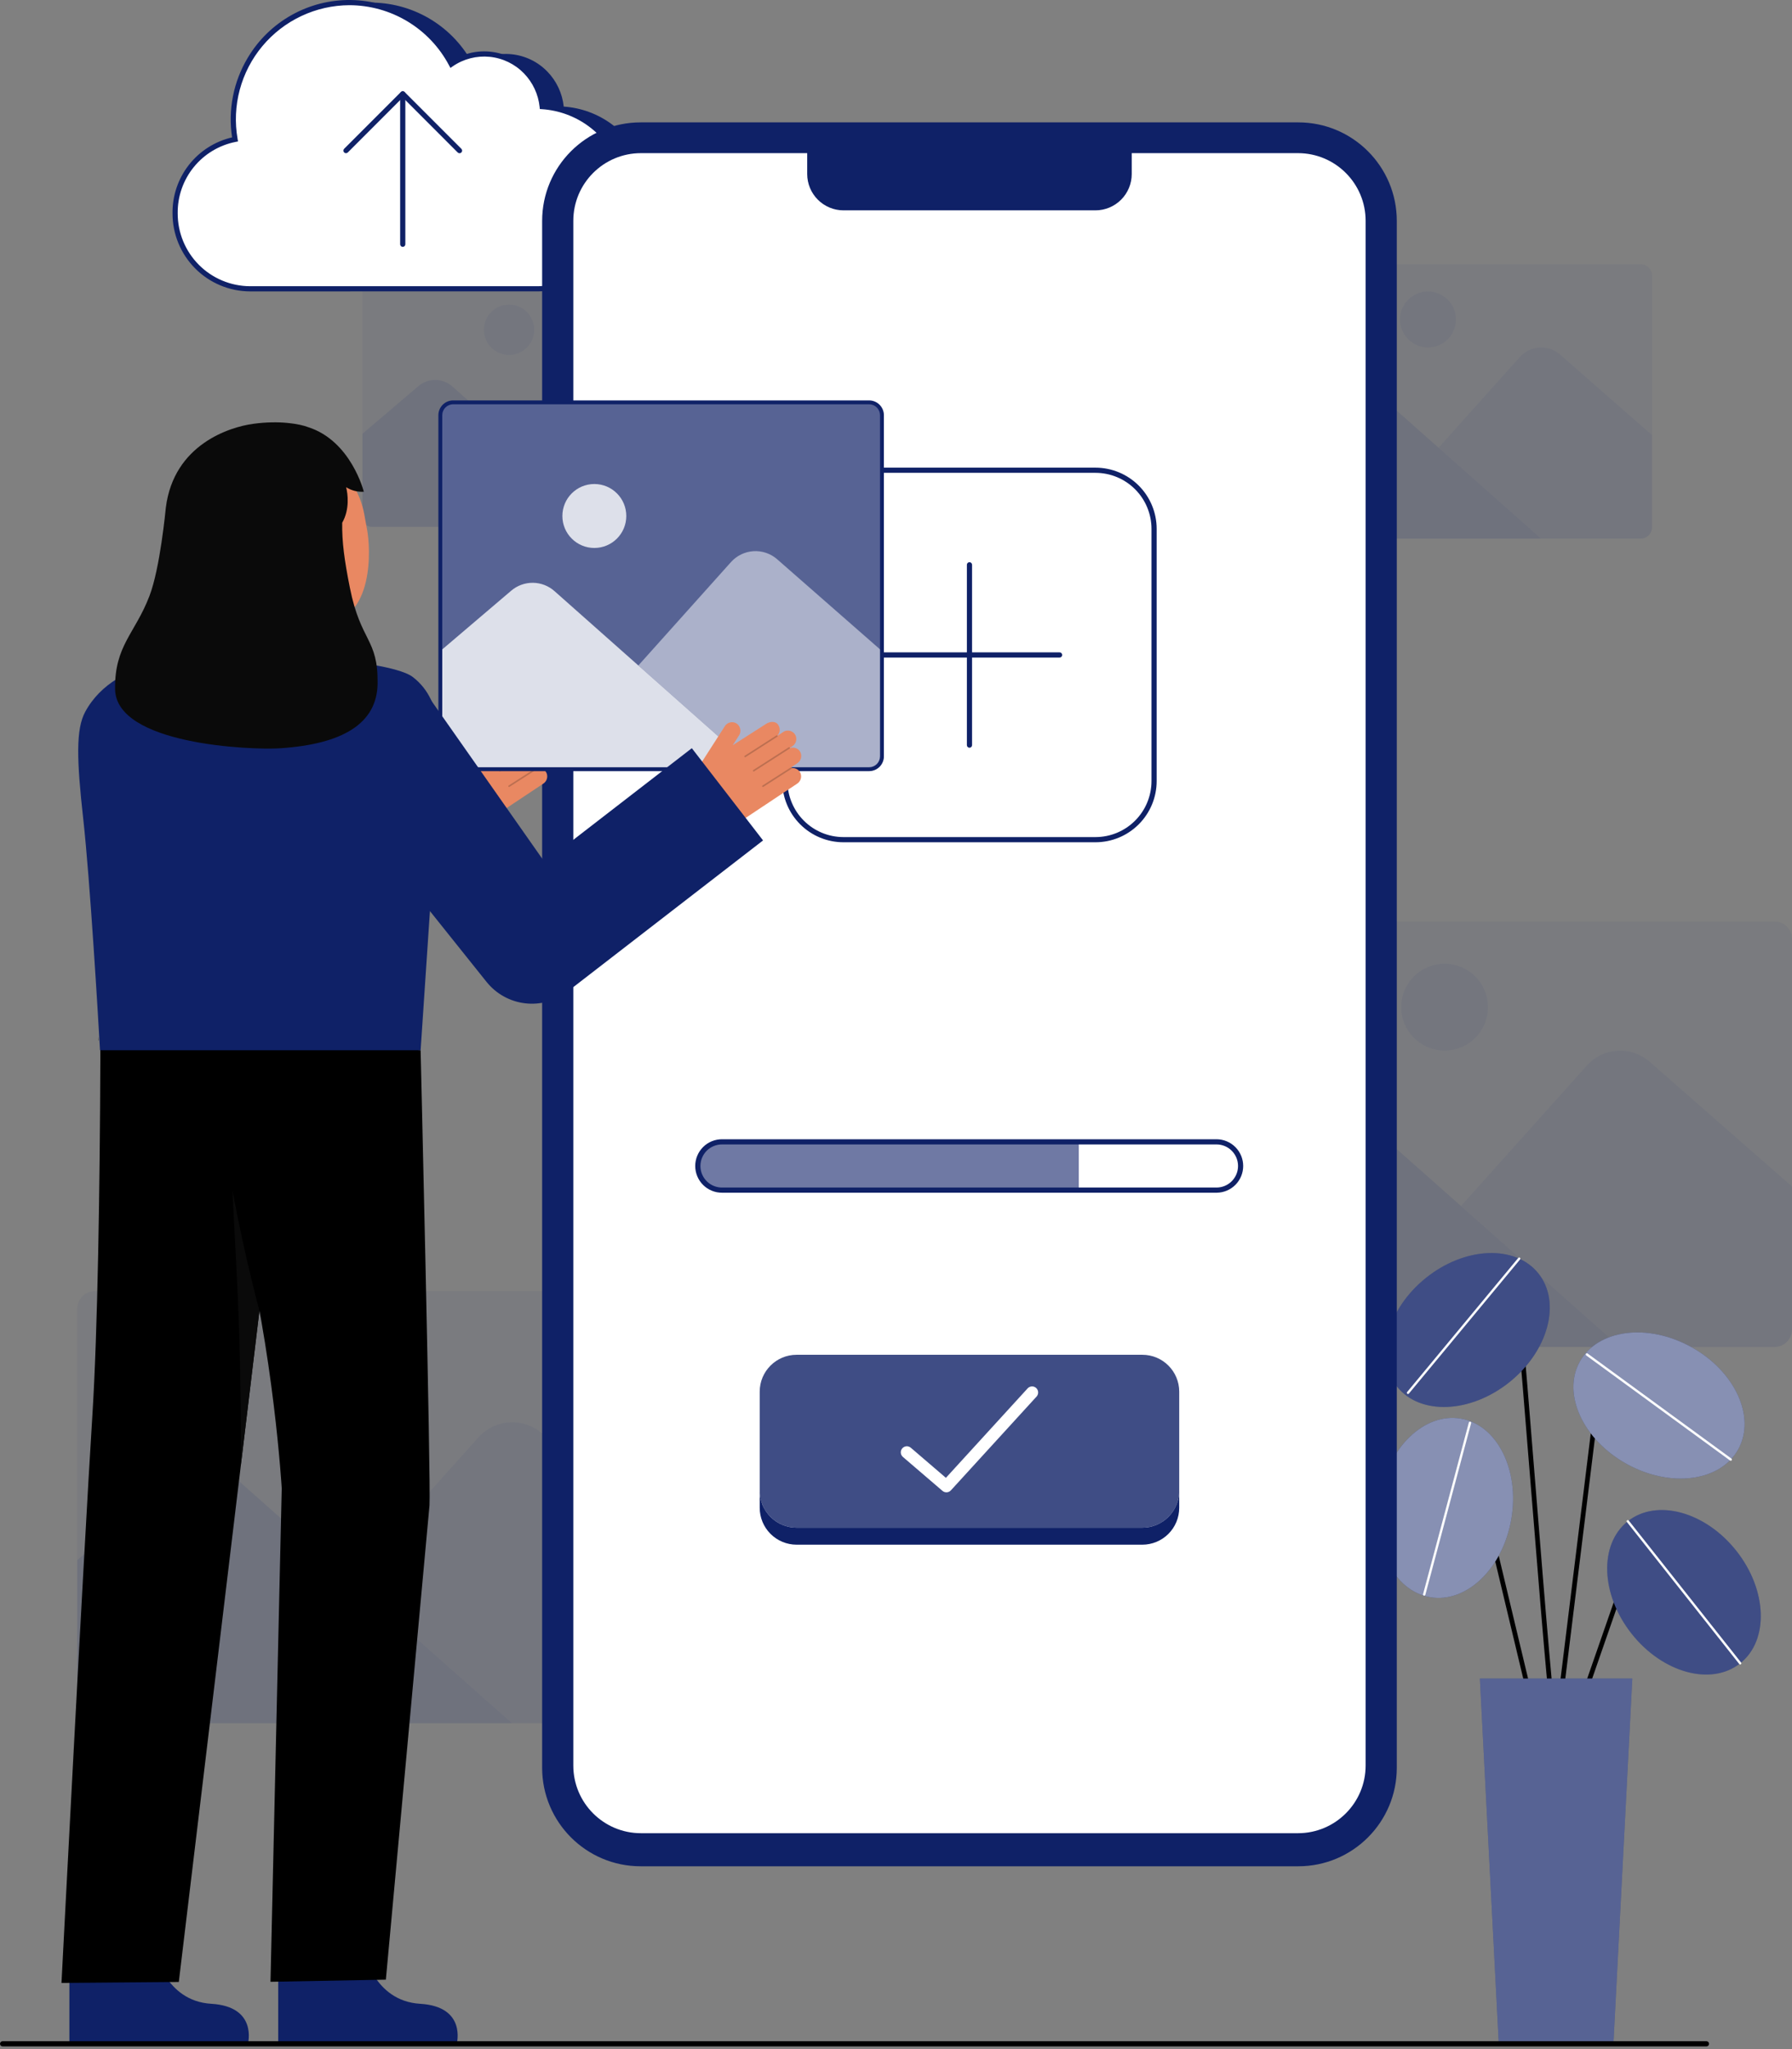 <svg width="210" height="240" viewBox="0 0 210 240" fill="none" xmlns="http://www.w3.org/2000/svg">
<rect x="0" y="0" width="210" height="240" fill="#808080" stroke="none"/>
<path opacity="0.05" d="M192.281 30.951H149.557C148.829 30.951 148.239 31.541 148.239 32.268V61.767C148.239 62.494 148.829 63.084 149.557 63.084H192.281C193.008 63.084 193.598 62.494 193.598 61.767V32.268C193.598 31.541 193.008 30.951 192.281 30.951Z" fill="#0F2167"/>
<path opacity="0.05" d="M167.341 40.7C169.154 40.7 170.624 39.23 170.624 37.418C170.624 35.605 169.154 34.136 167.341 34.136C165.529 34.136 164.059 35.605 164.059 37.418C164.059 39.23 165.529 40.7 167.341 40.7Z" fill="#0F2167"/>
<path opacity="0.05" d="M168.579 52.438L178.093 41.824C178.687 41.162 179.519 40.76 180.407 40.706C181.295 40.652 182.169 40.951 182.838 41.537L193.598 50.958V61.772C193.598 62.12 193.46 62.454 193.214 62.7C192.968 62.946 192.634 63.084 192.286 63.084H180.592" fill="#0F2167"/>
<path opacity="0.1" d="M180.592 63.084L159.961 44.801C159.352 44.261 158.567 43.959 157.753 43.951C156.938 43.942 156.148 44.229 155.528 44.757L148.24 50.958V61.897C148.24 62.053 148.271 62.207 148.33 62.352C148.39 62.495 148.478 62.626 148.588 62.737C148.698 62.847 148.829 62.934 148.973 62.994C149.117 63.054 149.272 63.084 149.427 63.084H180.592Z" fill="#0F2167"/>
<path opacity="0.05" d="M82.085 32.807H43.658C43.003 32.807 42.473 33.338 42.473 33.992V60.525C42.473 61.179 43.003 61.71 43.658 61.71H82.085C82.74 61.71 83.27 61.179 83.27 60.525V33.992C83.27 33.338 82.74 32.807 82.085 32.807Z" fill="#0F2167"/>
<path opacity="0.05" d="M59.654 41.576C61.284 41.576 62.606 40.254 62.606 38.624C62.606 36.993 61.284 35.672 59.654 35.672C58.023 35.672 56.702 36.993 56.702 38.624C56.702 40.254 58.023 41.576 59.654 41.576Z" fill="#0F2167"/>
<path opacity="0.05" d="M60.767 52.134L69.325 42.587C69.859 41.991 70.606 41.63 71.405 41.581C72.204 41.533 72.99 41.802 73.592 42.329L83.27 50.803V60.528C83.27 60.841 83.146 61.141 82.924 61.363C82.703 61.584 82.403 61.708 82.09 61.708H71.572" fill="#0F2167"/>
<path opacity="0.1" d="M71.572 61.711L53.015 45.267C52.467 44.781 51.761 44.51 51.029 44.502C50.296 44.495 49.585 44.752 49.027 45.227L42.474 50.805V60.644C42.474 60.927 42.587 61.199 42.787 61.399C42.987 61.6 43.259 61.712 43.542 61.712L71.572 61.711Z" fill="#0F2167"/>
<path d="M31.823 33.828C29.64 33.812 27.54 32.99 25.927 31.52C24.314 30.05 23.301 28.035 23.083 25.864C22.865 23.692 23.458 21.516 24.748 19.755C26.037 17.994 27.932 16.772 30.069 16.324C29.499 13.091 30.116 9.761 31.804 6.945C33.029 4.875 34.785 3.168 36.889 2.001C38.993 0.834 41.371 0.25 43.776 0.308C46.182 0.365 48.529 1.063 50.575 2.33C52.62 3.596 54.292 5.385 55.416 7.513C56.739 6.604 58.34 6.193 59.937 6.352C61.534 6.51 63.023 7.229 64.141 8.381C65.224 9.494 65.9 10.94 66.062 12.485C68.088 12.622 70.032 13.332 71.669 14.533C73.306 15.733 74.568 17.375 75.307 19.266C76.045 21.157 76.231 23.219 75.842 25.211C75.453 27.204 74.505 29.044 73.109 30.518C72.152 31.534 71.002 32.35 69.726 32.917C68.45 33.484 67.075 33.792 65.679 33.822L31.823 33.828Z" fill="#0F2167"/>
<path d="M29.299 33.828C27.116 33.812 25.016 32.99 23.403 31.52C21.789 30.05 20.776 28.035 20.559 25.864C20.341 23.692 20.934 21.516 22.224 19.755C23.513 17.994 25.408 16.772 27.544 16.324C26.975 13.091 27.591 9.761 29.279 6.945C30.505 4.875 32.26 3.168 34.365 2.001C36.469 0.834 38.846 0.25 41.252 0.308C43.657 0.366 46.004 1.064 48.05 2.33C50.096 3.596 51.767 5.386 52.892 7.513C54.215 6.604 55.816 6.193 57.413 6.352C59.01 6.511 60.499 7.229 61.617 8.381C62.699 9.495 63.376 10.94 63.538 12.485C65.564 12.622 67.508 13.332 69.145 14.533C70.782 15.734 72.043 17.375 72.782 19.266C73.521 21.157 73.707 23.219 73.318 25.211C72.929 27.204 71.981 29.044 70.585 30.518C69.627 31.534 68.477 32.35 67.202 32.917C65.926 33.484 64.55 33.792 63.155 33.822L29.299 33.828Z" fill="white"/>
<path d="M29.299 34.131C26.883 34.12 24.57 33.151 22.867 31.437C21.165 29.722 20.212 27.403 20.218 24.987C20.192 22.93 20.871 20.927 22.14 19.308C23.41 17.69 25.195 16.554 27.198 16.09C26.707 12.873 27.351 9.585 29.019 6.791C30.257 4.698 32.025 2.968 34.145 1.776C36.264 0.584 38.661 -0.028 41.093 0.001C43.524 0.03 45.906 0.7 47.996 1.943C50.086 3.186 51.812 4.958 53 7.08C54.376 6.228 56.002 5.871 57.609 6.07C59.215 6.268 60.706 7.009 61.834 8.171C62.903 9.271 63.594 10.682 63.808 12.201C65.866 12.388 67.83 13.15 69.475 14.401C71.12 15.651 72.379 17.34 73.109 19.273C73.839 21.206 74.01 23.305 73.603 25.331C73.195 27.357 72.226 29.227 70.805 30.727C69.82 31.773 68.637 32.611 67.325 33.195C66.012 33.778 64.597 34.094 63.161 34.126L29.299 34.131ZM40.93 0.608C38.986 0.618 37.068 1.052 35.31 1.88C33.551 2.708 31.995 3.91 30.749 5.401C29.503 6.893 28.597 8.638 28.095 10.516C27.593 12.394 27.507 14.358 27.843 16.273L27.894 16.564L27.604 16.622C25.675 17.005 23.941 18.051 22.702 19.579C21.464 21.107 20.799 23.02 20.824 24.987C20.819 27.242 21.707 29.407 23.296 31.008C24.885 32.608 27.044 33.513 29.299 33.524L63.155 33.52C64.509 33.49 65.844 33.19 67.082 32.639C68.32 32.088 69.436 31.296 70.365 30.31C71.721 28.878 72.642 27.09 73.02 25.154C73.398 23.218 73.218 21.215 72.5 19.378C71.782 17.541 70.557 15.946 68.967 14.779C67.377 13.612 65.487 12.922 63.52 12.788L63.263 12.773L63.236 12.517C63.081 11.04 62.434 9.659 61.399 8.593C60.332 7.493 58.909 6.806 57.384 6.655C55.858 6.503 54.328 6.895 53.064 7.763L52.784 7.957L52.624 7.656C51.499 5.53 49.816 3.751 47.755 2.509C45.695 1.267 43.336 0.61 40.93 0.608Z" fill="#0F2167"/>
<path d="M47.196 28.914C47.116 28.914 47.039 28.882 46.982 28.826C46.925 28.769 46.893 28.692 46.893 28.611V10.989C46.893 10.909 46.925 10.832 46.982 10.775C47.039 10.718 47.116 10.686 47.196 10.686C47.277 10.686 47.354 10.718 47.411 10.775C47.468 10.832 47.5 10.909 47.5 10.989V28.611C47.5 28.692 47.468 28.769 47.411 28.826C47.354 28.882 47.277 28.914 47.196 28.914Z" fill="#0F2167"/>
<path d="M53.852 17.948C53.812 17.948 53.772 17.94 53.735 17.925C53.699 17.909 53.665 17.887 53.637 17.859L47.197 11.418L40.756 17.859C40.699 17.914 40.622 17.945 40.543 17.944C40.463 17.943 40.387 17.911 40.331 17.855C40.275 17.799 40.243 17.723 40.242 17.643C40.241 17.564 40.272 17.487 40.327 17.43L46.982 10.775C47.04 10.72 47.117 10.69 47.196 10.69C47.276 10.69 47.353 10.72 47.411 10.775L54.066 17.43C54.108 17.472 54.137 17.526 54.149 17.585C54.16 17.644 54.154 17.705 54.132 17.76C54.109 17.816 54.07 17.863 54.02 17.896C53.97 17.93 53.911 17.948 53.851 17.948H53.852Z" fill="#0F2167"/>
<path opacity="0.05" d="M207.957 107.936H141.711C140.583 107.936 139.668 108.851 139.668 109.979V155.718C139.668 156.847 140.583 157.761 141.711 157.761H207.957C209.085 157.761 210 156.847 210 155.718V109.979C210 108.851 209.085 107.936 207.957 107.936Z" fill="#0F2167"/>
<path opacity="0.05" d="M169.287 123.053C172.097 123.053 174.376 120.774 174.376 117.964C174.376 115.153 172.097 112.875 169.287 112.875C166.476 112.875 164.198 115.153 164.198 117.964C164.198 120.774 166.476 123.053 169.287 123.053Z" fill="#0F2167"/>
<path opacity="0.05" d="M171.205 141.254L185.958 124.796C186.879 123.769 188.168 123.146 189.546 123.062C190.923 122.979 192.278 123.442 193.316 124.351L210 138.959V155.726C210 156.266 209.785 156.784 209.404 157.165C209.022 157.547 208.504 157.762 207.964 157.762H189.832" fill="#0F2167"/>
<path opacity="0.1" d="M189.832 157.762L157.842 129.412C156.897 128.574 155.681 128.106 154.418 128.093C153.155 128.081 151.93 128.524 150.968 129.343L139.668 138.96V155.922C139.668 156.164 139.716 156.403 139.808 156.626C139.9 156.85 140.036 157.053 140.207 157.224C140.378 157.395 140.581 157.53 140.804 157.623C141.028 157.715 141.267 157.763 141.509 157.763L189.832 157.762Z" fill="#0F2167"/>
<path opacity="0.05" d="M78.403 151.227H11.124C9.978 151.227 9.049 152.156 9.049 153.302V199.755C9.049 200.901 9.978 201.83 11.124 201.83H78.403C79.549 201.83 80.478 200.901 80.478 199.755V153.302C80.478 152.156 79.549 151.227 78.403 151.227Z" fill="#0F2167"/>
<path opacity="0.05" d="M39.13 166.58C41.984 166.58 44.298 164.266 44.298 161.412C44.298 158.557 41.984 156.243 39.13 156.243C36.275 156.243 33.961 158.557 33.961 161.412C33.961 164.266 36.275 166.58 39.13 166.58Z" fill="#0F2167"/>
<path opacity="0.05" d="M41.079 185.066L56.062 168.349C56.998 167.305 58.307 166.673 59.706 166.588C61.104 166.504 62.48 166.974 63.534 167.897L80.479 182.733V199.761C80.479 200.033 80.425 200.302 80.322 200.553C80.218 200.803 80.065 201.031 79.873 201.223C79.681 201.415 79.454 201.568 79.203 201.671C78.952 201.775 78.683 201.829 78.412 201.829H59.996" fill="#0F2167"/>
<path opacity="0.1" d="M59.996 201.83L27.507 173.039C26.547 172.188 25.312 171.712 24.029 171.699C22.746 171.686 21.502 172.137 20.525 172.969L9.049 182.733V199.959C9.049 200.455 9.246 200.931 9.597 201.281C9.947 201.632 10.423 201.829 10.918 201.829L59.996 201.83Z" fill="#0F2167"/>
<path d="M182.355 203.394C182.282 203.394 182.212 203.365 182.16 203.313C181.772 202.925 181.139 195.802 179.435 174.596C178.737 165.919 178.079 157.723 177.598 152.743C177.564 152.387 177.426 152.345 177.38 152.332C176.722 152.133 174.721 153.712 173.604 155.093C173.557 155.147 173.491 155.182 173.419 155.188C173.348 155.195 173.276 155.173 173.22 155.128C173.165 155.083 173.128 155.018 173.12 154.946C173.112 154.875 173.131 154.803 173.175 154.746C173.914 153.832 176.322 151.437 177.539 151.803C177.784 151.877 178.089 152.09 178.146 152.689C178.627 157.674 179.286 165.872 179.984 174.551C181.019 187.438 182.193 202.037 182.578 202.956C182.608 202.997 182.625 203.046 182.629 203.096C182.633 203.147 182.622 203.198 182.599 203.243C182.576 203.288 182.541 203.326 182.498 203.352C182.455 203.378 182.405 203.392 182.354 203.392L182.355 203.394Z" fill="black"/>
<path d="M176.89 161.883C181.462 158.219 182.978 152.514 180.275 149.142C177.572 145.771 171.675 146.008 167.103 149.673C162.531 153.338 161.015 159.042 163.718 162.414C166.421 165.786 172.318 165.548 176.89 161.883Z" fill="#0F2167"/>
<path opacity="0.2" d="M176.89 161.883C181.462 158.219 182.978 152.514 180.275 149.142C177.572 145.771 171.675 146.008 167.103 149.673C162.531 153.338 161.015 159.042 163.718 162.414C166.421 165.786 172.318 165.548 176.89 161.883Z" fill="white"/>
<path d="M164.999 163.272C164.973 163.272 164.948 163.264 164.926 163.25C164.904 163.236 164.886 163.216 164.875 163.192C164.864 163.169 164.86 163.142 164.863 163.116C164.866 163.09 164.877 163.066 164.894 163.046L177.924 147.333C177.947 147.304 177.981 147.287 178.017 147.283C178.054 147.28 178.09 147.291 178.118 147.314C178.146 147.338 178.164 147.371 178.167 147.408C178.171 147.444 178.16 147.48 178.136 147.508L165.104 163.222C165.092 163.237 165.076 163.25 165.057 163.258C165.039 163.267 165.02 163.272 164.999 163.272Z" fill="white"/>
<path d="M185.197 200.026C185.166 200.026 185.135 200.021 185.106 200.011C185.037 199.987 184.981 199.936 184.949 199.87C184.917 199.805 184.913 199.729 184.937 199.66L189.831 185.585C189.975 185.171 190.22 184.8 190.545 184.506C190.869 184.212 191.262 184.004 191.688 183.902C192.114 183.799 192.558 183.805 192.981 183.919C193.404 184.033 193.792 184.251 194.108 184.553L196.696 187.025C196.722 187.05 196.743 187.08 196.758 187.113C196.772 187.146 196.78 187.182 196.781 187.218C196.782 187.254 196.776 187.29 196.762 187.324C196.749 187.357 196.73 187.388 196.705 187.414C196.68 187.441 196.65 187.462 196.617 187.476C196.584 187.491 196.548 187.499 196.512 187.5C196.476 187.5 196.44 187.494 196.406 187.481C196.372 187.468 196.341 187.448 196.315 187.423L193.728 184.952C193.478 184.713 193.172 184.54 192.838 184.451C192.504 184.361 192.153 184.356 191.816 184.437C191.48 184.518 191.17 184.683 190.914 184.915C190.658 185.147 190.464 185.44 190.35 185.767L185.456 199.844C185.437 199.897 185.401 199.943 185.355 199.976C185.309 200.008 185.254 200.026 185.197 200.026Z" fill="black"/>
<path d="M203.927 194.816C207.315 192.134 207.114 186.236 203.477 181.641C199.84 177.046 194.146 175.496 190.757 178.178C187.369 180.86 187.57 186.759 191.207 191.353C194.844 195.948 200.539 197.498 203.927 194.816Z" fill="#0F2167"/>
<path d="M180.132 202.497C180.07 202.497 180.009 202.476 179.961 202.437C179.912 202.399 179.878 202.345 179.864 202.285L171.65 167.941C171.594 167.707 171.475 167.493 171.305 167.322C171.135 167.151 170.921 167.031 170.687 166.974C170.454 166.917 170.208 166.925 169.979 166.998C169.75 167.072 169.545 167.207 169.387 167.389L166.856 170.315C166.808 170.37 166.74 170.404 166.667 170.409C166.594 170.414 166.522 170.391 166.467 170.343C166.412 170.295 166.378 170.227 166.372 170.154C166.367 170.081 166.391 170.009 166.439 169.954L168.97 167.028C169.194 166.769 169.485 166.577 169.811 166.473C170.137 166.369 170.486 166.357 170.818 166.438C171.151 166.519 171.454 166.69 171.696 166.933C171.937 167.176 172.107 167.48 172.186 167.813L180.4 202.157C180.41 202.197 180.41 202.239 180.401 202.28C180.392 202.321 180.374 202.359 180.348 202.391C180.323 202.424 180.29 202.45 180.252 202.469C180.215 202.487 180.174 202.496 180.132 202.496L180.132 202.497Z" fill="black"/>
<path d="M177.102 177.946C178.1 172.172 175.458 166.895 171.2 166.158C166.942 165.422 162.68 169.506 161.682 175.28C160.683 181.054 163.326 186.331 167.584 187.068C171.842 187.804 176.103 183.72 177.102 177.946Z" fill="#0F2167"/>
<path d="M182.356 203.394C182.344 203.394 182.333 203.393 182.322 203.392C182.249 203.383 182.183 203.345 182.138 203.288C182.093 203.23 182.073 203.157 182.082 203.085L187.327 160.499C187.384 160.036 187.574 159.598 187.874 159.24C188.174 158.881 188.571 158.617 189.017 158.479C189.464 158.341 189.94 158.334 190.39 158.46C190.84 158.586 191.244 158.84 191.554 159.19L197.549 165.98C197.574 166.007 197.594 166.038 197.606 166.073C197.619 166.108 197.625 166.144 197.623 166.181C197.621 166.218 197.612 166.254 197.596 166.287C197.58 166.32 197.557 166.35 197.53 166.374C197.502 166.399 197.47 166.417 197.435 166.429C197.4 166.441 197.363 166.445 197.326 166.442C197.289 166.44 197.254 166.429 197.221 166.412C197.188 166.395 197.159 166.372 197.136 166.344L191.141 159.554C190.902 159.283 190.589 159.087 190.242 158.99C189.894 158.892 189.525 158.897 189.18 159.004C188.835 159.111 188.528 159.315 188.296 159.592C188.065 159.869 187.918 160.207 187.874 160.566L182.629 203.152C182.62 203.219 182.588 203.28 182.538 203.325C182.488 203.369 182.423 203.394 182.356 203.394Z" fill="black"/>
<path d="M203.698 169.754C205.789 165.972 203.328 160.608 198.201 157.772C193.073 154.935 187.221 155.701 185.129 159.483C183.038 163.264 185.499 168.629 190.626 171.465C195.754 174.301 201.606 173.535 203.698 169.754Z" fill="#0F2167"/>
<path opacity="0.2" d="M203.927 194.816C207.315 192.134 207.114 186.236 203.477 181.641C199.84 177.046 194.146 175.496 190.757 178.178C187.369 180.86 187.57 186.759 191.207 191.353C194.844 195.948 200.539 197.498 203.927 194.816Z" fill="white"/>
<path opacity="0.5" d="M177.102 177.946C178.1 172.172 175.458 166.895 171.2 166.158C166.942 165.422 162.68 169.506 161.682 175.28C160.683 181.054 163.326 186.331 167.584 187.068C171.842 187.804 176.103 183.72 177.102 177.946Z" fill="white"/>
<path opacity="0.5" d="M203.698 169.754C205.789 165.972 203.328 160.608 198.201 157.772C193.073 154.935 187.221 155.701 185.129 159.483C183.038 163.264 185.499 168.629 190.626 171.465C195.754 174.301 201.606 173.535 203.698 169.754Z" fill="white"/>
<path d="M189.064 239.528H175.647L173.423 196.599H191.287L189.064 239.528Z" fill="#0F2167"/>
<path opacity="0.3" d="M189.064 239.528H175.647L173.423 196.599H191.287L189.064 239.528Z" fill="white"/>
<path d="M203.927 194.953C203.906 194.953 203.886 194.948 203.867 194.939C203.849 194.93 203.832 194.917 203.819 194.9L190.65 178.262C190.639 178.248 190.63 178.232 190.625 178.214C190.62 178.197 190.619 178.179 190.621 178.161C190.623 178.143 190.629 178.125 190.637 178.11C190.646 178.094 190.658 178.08 190.672 178.069C190.686 178.057 190.703 178.049 190.72 178.044C190.737 178.039 190.756 178.038 190.774 178.04C190.792 178.042 190.809 178.047 190.825 178.056C190.841 178.065 190.855 178.077 190.866 178.091L204.036 194.729C204.052 194.75 204.062 194.774 204.065 194.8C204.068 194.826 204.064 194.852 204.052 194.875C204.041 194.898 204.023 194.918 204.001 194.932C203.979 194.946 203.954 194.953 203.928 194.953H203.927Z" fill="white"/>
<path d="M202.821 171.087C202.792 171.087 202.764 171.078 202.74 171.061L185.887 158.755C185.872 158.744 185.86 158.73 185.85 158.715C185.841 158.699 185.835 158.682 185.832 158.664C185.829 158.647 185.83 158.628 185.834 158.611C185.838 158.593 185.846 158.577 185.857 158.562C185.867 158.547 185.881 158.535 185.896 158.526C185.912 158.516 185.929 158.51 185.947 158.507C185.965 158.504 185.983 158.505 186 158.509C186.018 158.514 186.035 158.521 186.049 158.532L202.902 170.838C202.926 170.855 202.943 170.879 202.952 170.907C202.961 170.935 202.961 170.964 202.952 170.992C202.943 171.02 202.926 171.044 202.902 171.061C202.878 171.078 202.85 171.087 202.821 171.087H202.821Z" fill="white"/>
<path d="M166.9 186.889C166.887 186.889 166.875 186.888 166.864 186.885C166.828 186.875 166.798 186.852 166.78 186.821C166.762 186.789 166.757 186.751 166.766 186.716L172.131 166.615C172.135 166.597 172.143 166.581 172.154 166.566C172.165 166.551 172.179 166.538 172.195 166.529C172.21 166.52 172.228 166.513 172.246 166.511C172.264 166.508 172.283 166.51 172.301 166.514C172.318 166.519 172.335 166.527 172.35 166.539C172.364 166.55 172.376 166.564 172.385 166.58C172.394 166.596 172.4 166.614 172.402 166.632C172.404 166.65 172.402 166.669 172.397 166.686L167.032 186.787C167.025 186.816 167.007 186.842 166.983 186.861C166.959 186.879 166.93 186.889 166.9 186.889Z" fill="white"/>
<path d="M152.143 14.333H75.076C68.7 14.333 63.532 19.501 63.532 25.877V207.044C63.532 213.419 68.7 218.588 75.076 218.588H152.143C158.518 218.588 163.687 213.419 163.687 207.044V25.877C163.687 19.501 158.518 14.333 152.143 14.333Z" fill="#0F2167"/>
<path d="M152.107 17.937H75.112C70.734 17.937 67.185 21.486 67.185 25.864V206.787C67.185 211.164 70.734 214.713 75.112 214.713H152.107C156.485 214.713 160.034 211.164 160.034 206.787V25.864C160.034 21.486 156.485 17.937 152.107 17.937Z" fill="white"/>
<path d="M94.593 16.447H132.625V20.382C132.625 21.511 132.177 22.593 131.379 23.391C130.58 24.189 129.498 24.637 128.37 24.637H98.85C97.721 24.637 96.639 24.188 95.841 23.39C95.043 22.592 94.594 21.51 94.594 20.381V16.447H94.593Z" fill="#0F2167"/>
<path d="M128.383 55.078H98.836C95.047 55.078 91.975 58.15 91.975 61.939V91.486C91.975 95.275 95.047 98.346 98.836 98.346H128.383C132.172 98.346 135.244 95.275 135.244 91.486V61.939C135.244 58.15 132.172 55.078 128.383 55.078Z" fill="white"/>
<path d="M128.382 98.65H98.836C96.937 98.648 95.115 97.892 93.772 96.549C92.429 95.206 91.674 93.385 91.672 91.486V61.939C91.674 60.039 92.429 58.218 93.772 56.875C95.116 55.532 96.937 54.777 98.836 54.775H128.382C130.282 54.777 132.103 55.532 133.446 56.875C134.789 58.218 135.545 60.039 135.547 61.939V91.486C135.545 93.385 134.789 95.206 133.446 96.549C132.103 97.892 130.282 98.648 128.382 98.65ZM98.836 55.381C97.097 55.383 95.431 56.075 94.201 57.304C92.972 58.533 92.281 60.2 92.279 61.939V91.486C92.281 93.224 92.972 94.891 94.201 96.12C95.431 97.35 97.097 98.041 98.836 98.043H128.382C130.121 98.041 131.788 97.35 133.017 96.12C134.247 94.891 134.938 93.224 134.94 91.486V61.939C134.938 60.2 134.247 58.533 133.017 57.304C131.788 56.075 130.121 55.383 128.382 55.381H98.836Z" fill="#0F2167"/>
<path opacity="0.6" d="M126.418 133.738V139.393H84.633C83.883 139.393 83.163 139.095 82.633 138.565C82.103 138.034 81.805 137.315 81.805 136.565C81.805 135.815 82.103 135.096 82.633 134.566C83.163 134.035 83.883 133.738 84.633 133.738H126.418Z" fill="#0F2167"/>
<path d="M142.585 139.697H84.633C84.22 139.701 83.809 139.623 83.426 139.467C83.042 139.312 82.693 139.082 82.399 138.791C82.105 138.499 81.872 138.153 81.713 137.771C81.553 137.389 81.471 136.979 81.471 136.565C81.471 136.152 81.553 135.742 81.713 135.36C81.872 134.978 82.105 134.631 82.399 134.34C82.693 134.049 83.042 133.819 83.426 133.663C83.809 133.508 84.22 133.43 84.633 133.434H142.585C143.411 133.442 144.199 133.776 144.78 134.362C145.36 134.948 145.686 135.74 145.686 136.565C145.686 137.391 145.36 138.182 144.78 138.769C144.199 139.355 143.411 139.689 142.585 139.697ZM84.633 134.041C84.3 134.037 83.968 134.1 83.659 134.225C83.349 134.35 83.068 134.535 82.83 134.77C82.593 135.005 82.404 135.285 82.276 135.593C82.147 135.901 82.081 136.231 82.081 136.565C82.081 136.899 82.147 137.23 82.276 137.538C82.404 137.846 82.593 138.126 82.83 138.36C83.068 138.595 83.349 138.781 83.659 138.906C83.968 139.031 84.3 139.094 84.633 139.09H142.585C143.25 139.083 143.885 138.814 144.353 138.341C144.82 137.868 145.083 137.23 145.083 136.565C145.083 135.901 144.82 135.263 144.353 134.79C143.885 134.317 143.25 134.048 142.585 134.041H84.633Z" fill="#0F2167"/>
<path opacity="0.8" d="M133.868 158.678H93.351C90.963 158.678 89.028 160.614 89.028 163.001V174.608C89.028 176.996 90.963 178.931 93.351 178.931H133.868C136.256 178.931 138.191 176.996 138.191 174.608V163.001C138.191 160.614 136.256 158.678 133.868 158.678Z" fill="#0F2167"/>
<path d="M138.19 174.609V176.598C138.19 177.745 137.735 178.844 136.924 179.654C136.113 180.465 135.014 180.92 133.868 180.92H93.35C92.204 180.92 91.105 180.465 90.294 179.654C89.484 178.844 89.028 177.745 89.028 176.598V174.609C89.028 175.756 89.484 176.855 90.294 177.665C91.105 178.476 92.204 178.931 93.35 178.931H133.868C135.014 178.931 136.113 178.476 136.924 177.665C137.734 176.855 138.19 175.756 138.19 174.609Z" fill="#0F2167"/>
<path d="M110.908 174.788C110.739 174.788 110.575 174.728 110.446 174.617L105.808 170.643C105.738 170.582 105.679 170.508 105.637 170.425C105.595 170.342 105.57 170.251 105.562 170.158C105.555 170.065 105.566 169.971 105.595 169.883C105.624 169.794 105.671 169.712 105.731 169.641C105.792 169.57 105.866 169.512 105.949 169.47C106.032 169.428 106.123 169.402 106.216 169.395C106.309 169.388 106.403 169.399 106.491 169.428C106.58 169.457 106.662 169.503 106.733 169.564L110.848 173.091L120.424 162.614C120.487 162.545 120.562 162.489 120.647 162.45C120.731 162.41 120.823 162.388 120.916 162.384C121.009 162.379 121.102 162.394 121.19 162.425C121.278 162.457 121.358 162.506 121.427 162.569C121.496 162.632 121.552 162.708 121.591 162.792C121.631 162.877 121.653 162.968 121.657 163.061C121.662 163.154 121.647 163.247 121.616 163.335C121.584 163.423 121.535 163.503 121.472 163.572L111.433 174.557C111.366 174.63 111.285 174.688 111.195 174.728C111.105 174.768 111.007 174.788 110.908 174.788Z" fill="white"/>
<path d="M113.609 87.578C113.529 87.578 113.452 87.546 113.395 87.489C113.338 87.432 113.306 87.355 113.306 87.275V66.149C113.306 66.069 113.338 65.992 113.395 65.935C113.452 65.878 113.529 65.846 113.609 65.846C113.69 65.846 113.767 65.878 113.824 65.935C113.881 65.992 113.913 66.069 113.913 66.149V87.275C113.913 87.355 113.881 87.432 113.824 87.489C113.767 87.546 113.69 87.578 113.609 87.578Z" fill="#0F2167"/>
<path d="M124.172 77.016H103.047C102.966 77.016 102.889 76.984 102.832 76.927C102.775 76.87 102.743 76.793 102.743 76.712C102.743 76.632 102.775 76.555 102.832 76.498C102.889 76.441 102.966 76.409 103.047 76.409H124.172C124.253 76.409 124.33 76.441 124.387 76.498C124.444 76.555 124.475 76.632 124.475 76.712C124.475 76.793 124.444 76.87 124.387 76.927C124.33 76.984 124.253 77.016 124.172 77.016Z" fill="#0F2167"/>
<path d="M51.815 90.309L55.201 85.041C55.276 84.926 55.373 84.827 55.488 84.751C55.603 84.675 55.732 84.624 55.868 84.6C56.003 84.577 56.142 84.582 56.276 84.616C56.409 84.649 56.534 84.71 56.643 84.795C56.839 84.957 56.967 85.186 57.004 85.438C57.04 85.689 56.982 85.945 56.84 86.156L56.114 87.286L60.028 84.781C60.458 84.495 61.169 84.419 61.458 84.923C61.582 85.11 61.639 85.333 61.62 85.556C61.601 85.78 61.507 85.99 61.353 86.153C61.356 86.156 61.359 86.159 61.362 86.163C61.364 86.167 61.366 86.171 61.367 86.174L62.03 85.733C62.153 85.651 62.293 85.598 62.439 85.578C62.585 85.557 62.734 85.569 62.875 85.613C63.016 85.657 63.145 85.732 63.253 85.832C63.361 85.932 63.446 86.055 63.501 86.192C63.582 86.41 63.587 86.649 63.513 86.87C63.44 87.09 63.293 87.279 63.097 87.404L62.814 87.592C62.816 87.602 62.816 87.613 62.814 87.624C63.035 87.541 63.277 87.54 63.498 87.62C63.719 87.699 63.905 87.855 64.022 88.059C64.143 88.286 64.174 88.551 64.109 88.8C64.044 89.049 63.888 89.264 63.671 89.403L62.969 89.869C62.984 89.869 62.998 89.873 63.011 89.88C63.024 89.887 63.035 89.897 63.043 89.909C63.052 89.924 63.056 89.941 63.056 89.959C63.272 89.939 63.489 89.992 63.673 90.108C63.856 90.224 63.997 90.398 64.073 90.601C64.147 90.817 64.148 91.052 64.073 91.267C63.998 91.483 63.852 91.667 63.66 91.79L57.742 95.724C56.914 96.274 55.94 96.564 54.946 96.558C53.952 96.551 52.983 96.248 52.162 95.687C51.455 95.203 50.964 94.462 50.794 93.622C50.624 92.782 50.788 91.909 51.252 91.188L51.815 90.309Z" fill="#E98862"/>
<g opacity="0.2">
<path d="M57.492 88.65C57.506 88.67 57.526 88.684 57.55 88.689C57.573 88.693 57.597 88.689 57.618 88.676L61.337 86.289C61.357 86.276 61.372 86.255 61.377 86.232C61.382 86.208 61.377 86.183 61.364 86.163C61.351 86.142 61.331 86.128 61.307 86.123C61.283 86.118 61.258 86.122 61.238 86.135L57.519 88.522C57.508 88.528 57.5 88.537 57.493 88.547C57.486 88.556 57.481 88.568 57.479 88.579C57.476 88.591 57.476 88.603 57.478 88.615C57.48 88.627 57.484 88.638 57.491 88.648L57.492 88.65Z" fill="#0C0C0C"/>
</g>
<g opacity="0.2">
<path d="M58.498 90.32C58.512 90.34 58.532 90.354 58.556 90.359C58.579 90.364 58.603 90.359 58.624 90.346L62.774 87.681C62.785 87.674 62.793 87.666 62.8 87.656C62.807 87.646 62.812 87.635 62.815 87.624C62.817 87.612 62.817 87.6 62.815 87.588C62.813 87.576 62.809 87.564 62.802 87.554C62.788 87.535 62.767 87.521 62.744 87.516C62.721 87.511 62.696 87.515 62.675 87.527L58.524 90.191C58.514 90.198 58.505 90.206 58.498 90.216C58.491 90.226 58.486 90.237 58.484 90.249C58.481 90.26 58.481 90.273 58.483 90.284C58.485 90.296 58.49 90.308 58.496 90.318L58.498 90.32Z" fill="#0C0C0C"/>
</g>
<g opacity="0.2">
<path d="M59.579 92.134C59.592 92.154 59.613 92.168 59.636 92.172C59.66 92.177 59.684 92.173 59.704 92.16L63.015 90.036C63.036 90.023 63.05 90.002 63.055 89.978C63.06 89.955 63.056 89.93 63.043 89.909C63.029 89.889 63.009 89.875 62.985 89.87C62.961 89.865 62.937 89.869 62.916 89.882L59.605 92.006C59.595 92.012 59.586 92.021 59.579 92.031C59.572 92.04 59.568 92.052 59.565 92.063C59.562 92.075 59.562 92.087 59.565 92.099C59.567 92.111 59.571 92.122 59.578 92.132L59.579 92.134Z" fill="#0C0C0C"/>
</g>
<path d="M22.587 81.765L38.257 106.933L28.413 105.332L51.321 87.632L59.669 98.435L36.761 116.135C36.052 116.683 35.242 117.086 34.377 117.32C33.513 117.555 32.61 117.617 31.721 117.503C30.833 117.389 29.975 117.102 29.198 116.656C28.421 116.211 27.738 115.617 27.191 114.908C27.15 114.855 27.11 114.801 27.069 114.747L26.916 114.535L9.59 90.476L22.587 81.765Z" fill="#0F2167"/>
<path d="M18.16 228.52C18.16 228.52 19.288 234.367 24.763 234.693C30.238 235.019 29.051 239.38 29.051 239.38H8.131V228.928L18.16 228.52Z" fill="#0F2167"/>
<path d="M11.707 121.855C11.707 121.855 11.773 120.097 11.759 124.085C11.707 138.957 11.449 155.946 10.818 165.887C9.805 181.868 7.206 232.252 7.206 232.252L20.953 232.136L34.278 121.251L11.707 121.855Z" fill="black"/>
<path d="M27.232 139.393C27.232 139.393 27.802 150.186 27.907 152.72C28.152 158.58 28.237 164.647 28.237 171.527L30.404 153.493C30.404 153.493 28.818 147.843 27.232 139.393Z" fill="#0A0A0A"/>
<path d="M42.635 228.52C42.635 228.52 43.763 234.367 49.238 234.693C54.712 235.019 53.525 239.38 53.525 239.38H32.604V228.928L42.635 228.52Z" fill="#0F2167"/>
<path d="M49.291 123.01C49.291 123.01 50.509 173.842 50.331 176.326L45.218 231.867L31.698 232.116L33.015 174.317C33.015 174.317 32.086 158.373 28.234 143.568C26.263 135.97 25.076 128.189 24.694 120.349L49.291 123.01Z" fill="black"/>
<path d="M11.559 121.854L11.514 121.856C11.514 121.856 11.545 120.989 11.559 121.854Z" fill="#333333"/>
<path d="M51.227 94.795C50.944 98.126 49.564 118.907 49.291 123.01H11.722C11.51 119.309 10.557 103.129 9.752 95.893C8.984 88.988 8.88 85.414 9.985 83.373C11.79 80.035 15.32 78.225 18.684 77.769C20.738 77.491 23.828 77.292 23.828 77.292C23.828 77.292 24.089 82.584 30.327 82.878C38.818 83.278 38.251 77.292 38.293 77.292C39.668 77.292 46.613 77.939 48.384 79.302C52.169 82.213 51.829 87.736 51.227 94.795Z" fill="#0F2167"/>
<path d="M41.737 77.483C41.697 77.478 40.614 81.557 32.153 80.922C26.296 80.484 24.868 76.497 24.734 76.497C25.365 76.363 26.391 76.224 26.671 76.074C27.156 75.85 27.582 75.518 27.917 75.103C28.253 74.688 28.487 74.201 28.604 73.68C28.868 72.668 29.003 68.771 29.003 66.815L38.015 68.841C37.889 71.046 37.01 76.16 40.092 77.065C40.605 77.214 41.157 77.352 41.737 77.483Z" fill="#E98862"/>
<path d="M37.703 73.177C34.15 73.457 29.586 71.957 28.719 67.217L27.937 62.939C27.07 58.199 28.857 53.901 33.32 53.085C37.783 52.268 41.822 55.501 42.689 60.241L43.035 62.135C43.368 63.956 44.042 72.677 37.703 73.177Z" fill="#E98862"/>
<path d="M40.998 68.825C40.36 65.62 40.067 63.483 40.101 61.227C41 59.651 40.763 57.843 40.559 57.062C41.178 57.455 41.905 57.641 42.636 57.594C42.636 57.594 41.15 51.632 36.102 50.028C35.173 49.666 32.803 49.21 29.655 49.642C26.978 50.009 20.378 52.011 19.435 59.441V59.446C19.405 59.692 18.771 66.538 17.507 69.822C15.808 74.237 13.425 75.609 13.485 80.703C13.562 87.197 29.352 87.875 32.876 87.638C40.142 87.147 44.198 84.758 44.25 80.036C44.308 74.744 42.274 75.236 40.998 68.825Z" fill="#0A0A0A"/>
<path d="M101.851 47.125H53.102C52.272 47.125 51.599 47.798 51.599 48.629V88.589C51.599 89.419 52.272 90.092 53.102 90.092H101.851C102.681 90.092 103.354 89.419 103.354 88.589V48.629C103.354 47.798 102.681 47.125 101.851 47.125Z" fill="#0F2167"/>
<path opacity="0.3" d="M101.851 47.125H53.102C52.272 47.125 51.599 47.798 51.599 48.629V88.589C51.599 89.419 52.272 90.092 53.102 90.092H101.851C102.681 90.092 103.354 89.419 103.354 88.589V48.629C103.354 47.798 102.681 47.125 101.851 47.125Z" fill="white"/>
<path opacity="0.8" d="M69.649 64.18C71.718 64.18 73.394 62.504 73.394 60.435C73.394 58.367 71.718 56.69 69.649 56.69C67.581 56.69 65.904 58.367 65.904 60.435C65.904 62.504 67.581 64.18 69.649 64.18Z" fill="white"/>
<path opacity="0.5" d="M74.806 77.945L85.662 65.834C86.34 65.077 87.289 64.619 88.303 64.557C89.317 64.496 90.314 64.837 91.077 65.506L103.355 76.256V90.092H88.513" fill="white"/>
<path opacity="0.8" d="M88.513 90.092L64.973 69.23C64.277 68.614 63.382 68.269 62.453 68.26C61.523 68.251 60.622 68.577 59.914 69.179L51.599 76.256V90.092" fill="white"/>
<path d="M101.851 90.32H53.102C52.644 90.32 52.204 90.137 51.88 89.813C51.556 89.489 51.373 89.049 51.373 88.591V48.629C51.373 48.17 51.556 47.73 51.88 47.406C52.204 47.081 52.643 46.899 53.102 46.898H101.851C102.31 46.898 102.75 47.081 103.074 47.405C103.399 47.73 103.581 48.17 103.582 48.629V88.589C103.582 89.048 103.399 89.488 103.075 89.813C102.75 90.137 102.31 90.32 101.851 90.32ZM53.102 47.353C52.764 47.354 52.44 47.489 52.201 47.728C51.962 47.967 51.828 48.291 51.828 48.629V88.589C51.828 88.926 51.963 89.25 52.202 89.489C52.441 89.728 52.764 89.862 53.102 89.863H101.851C102.189 89.863 102.513 89.728 102.752 89.49C102.991 89.251 103.126 88.927 103.127 88.589V48.629C103.126 48.29 102.992 47.966 102.753 47.727C102.513 47.488 102.189 47.353 101.851 47.353H53.102Z" fill="#0F2167"/>
<path d="M81.566 90.309L84.952 85.041C85.027 84.926 85.124 84.827 85.239 84.751C85.354 84.675 85.483 84.624 85.619 84.6C85.755 84.577 85.894 84.582 86.027 84.616C86.161 84.649 86.286 84.71 86.394 84.795C86.59 84.957 86.719 85.186 86.755 85.437C86.792 85.689 86.733 85.945 86.592 86.156L85.865 87.286L89.779 84.781C90.209 84.495 90.921 84.419 91.209 84.923C91.333 85.11 91.39 85.333 91.371 85.556C91.352 85.78 91.258 85.99 91.104 86.153C91.108 86.156 91.111 86.159 91.114 86.163C91.115 86.167 91.117 86.171 91.118 86.174L91.782 85.733C91.904 85.651 92.044 85.598 92.19 85.578C92.336 85.557 92.485 85.569 92.626 85.613C92.767 85.657 92.896 85.732 93.004 85.832C93.113 85.932 93.197 86.055 93.252 86.192C93.334 86.41 93.338 86.649 93.264 86.87C93.191 87.09 93.044 87.279 92.848 87.404L92.566 87.592C92.567 87.602 92.567 87.613 92.566 87.624C92.786 87.541 93.028 87.54 93.249 87.62C93.47 87.699 93.656 87.855 93.773 88.059C93.894 88.286 93.925 88.551 93.86 88.8C93.795 89.049 93.638 89.264 93.422 89.403L92.72 89.869C92.735 89.869 92.749 89.873 92.762 89.88C92.775 89.887 92.786 89.897 92.794 89.909C92.803 89.924 92.807 89.941 92.807 89.959C93.023 89.939 93.24 89.992 93.424 90.108C93.607 90.224 93.748 90.398 93.823 90.601C93.899 90.817 93.899 91.052 93.824 91.267C93.749 91.483 93.603 91.667 93.41 91.79L87.493 95.724C86.665 96.274 85.691 96.564 84.697 96.558C83.703 96.551 82.734 96.248 81.913 95.687C81.206 95.203 80.715 94.462 80.545 93.622C80.375 92.782 80.539 91.909 81.003 91.188L81.566 90.309Z" fill="#E98862"/>
<g opacity="0.2">
<path d="M87.242 88.65C87.256 88.67 87.276 88.684 87.3 88.689C87.323 88.693 87.347 88.689 87.368 88.676L91.087 86.289C91.097 86.283 91.106 86.274 91.112 86.264C91.119 86.255 91.124 86.243 91.127 86.232C91.129 86.22 91.129 86.208 91.127 86.196C91.125 86.184 91.121 86.173 91.114 86.163C91.108 86.153 91.099 86.144 91.09 86.137C91.08 86.13 91.069 86.126 91.057 86.123C91.045 86.121 91.033 86.12 91.021 86.122C91.009 86.124 90.998 86.129 90.988 86.135L87.269 88.522C87.258 88.528 87.25 88.537 87.243 88.547C87.236 88.556 87.231 88.568 87.229 88.579C87.226 88.591 87.226 88.603 87.228 88.615C87.23 88.627 87.234 88.638 87.241 88.648L87.242 88.65Z" fill="#0C0C0C"/>
</g>
<g opacity="0.2">
<path d="M88.25 90.32C88.263 90.34 88.284 90.354 88.307 90.359C88.33 90.364 88.355 90.359 88.375 90.346L92.526 87.681C92.536 87.674 92.545 87.666 92.552 87.656C92.558 87.646 92.563 87.635 92.566 87.624C92.568 87.612 92.569 87.6 92.566 87.588C92.564 87.576 92.56 87.564 92.553 87.554C92.54 87.535 92.519 87.521 92.495 87.516C92.472 87.511 92.447 87.515 92.427 87.527L88.276 90.19C88.266 90.197 88.257 90.205 88.25 90.215C88.243 90.225 88.238 90.236 88.236 90.248C88.233 90.26 88.233 90.272 88.235 90.284C88.237 90.295 88.242 90.307 88.248 90.317L88.25 90.32Z" fill="#0C0C0C"/>
</g>
<g opacity="0.2">
<path d="M89.33 92.134C89.344 92.154 89.364 92.168 89.388 92.172C89.411 92.177 89.435 92.173 89.455 92.16L92.766 90.036C92.787 90.023 92.801 90.002 92.806 89.978C92.811 89.955 92.807 89.93 92.794 89.909C92.781 89.889 92.76 89.875 92.736 89.87C92.713 89.865 92.688 89.869 92.668 89.882L89.357 92.006C89.347 92.012 89.338 92.021 89.331 92.031C89.324 92.04 89.319 92.052 89.316 92.063C89.314 92.075 89.314 92.087 89.316 92.099C89.318 92.111 89.323 92.122 89.329 92.132L89.33 92.134Z" fill="#0C0C0C"/>
</g>
<path d="M49.493 80.567L67.8 106.638L58.166 105.332L81.073 87.632L89.42 98.435L66.513 116.135C65.097 117.229 63.309 117.723 61.533 117.511C59.757 117.3 58.135 116.399 57.017 115.003L56.877 114.829L36.977 89.954L49.493 80.567Z" fill="#0F2167"/>
<path d="M0.303 239.684H199.976C200.056 239.684 200.133 239.652 200.19 239.595C200.247 239.538 200.279 239.461 200.279 239.38C200.279 239.3 200.247 239.223 200.19 239.166C200.133 239.109 200.056 239.077 199.976 239.077H0.303C0.223 239.077 0.146 239.109 0.089 239.166C0.032 239.223 0 239.3 0 239.38C0 239.461 0.032 239.538 0.089 239.595C0.146 239.652 0.223 239.684 0.303 239.684Z" fill="black"/>
</svg>
